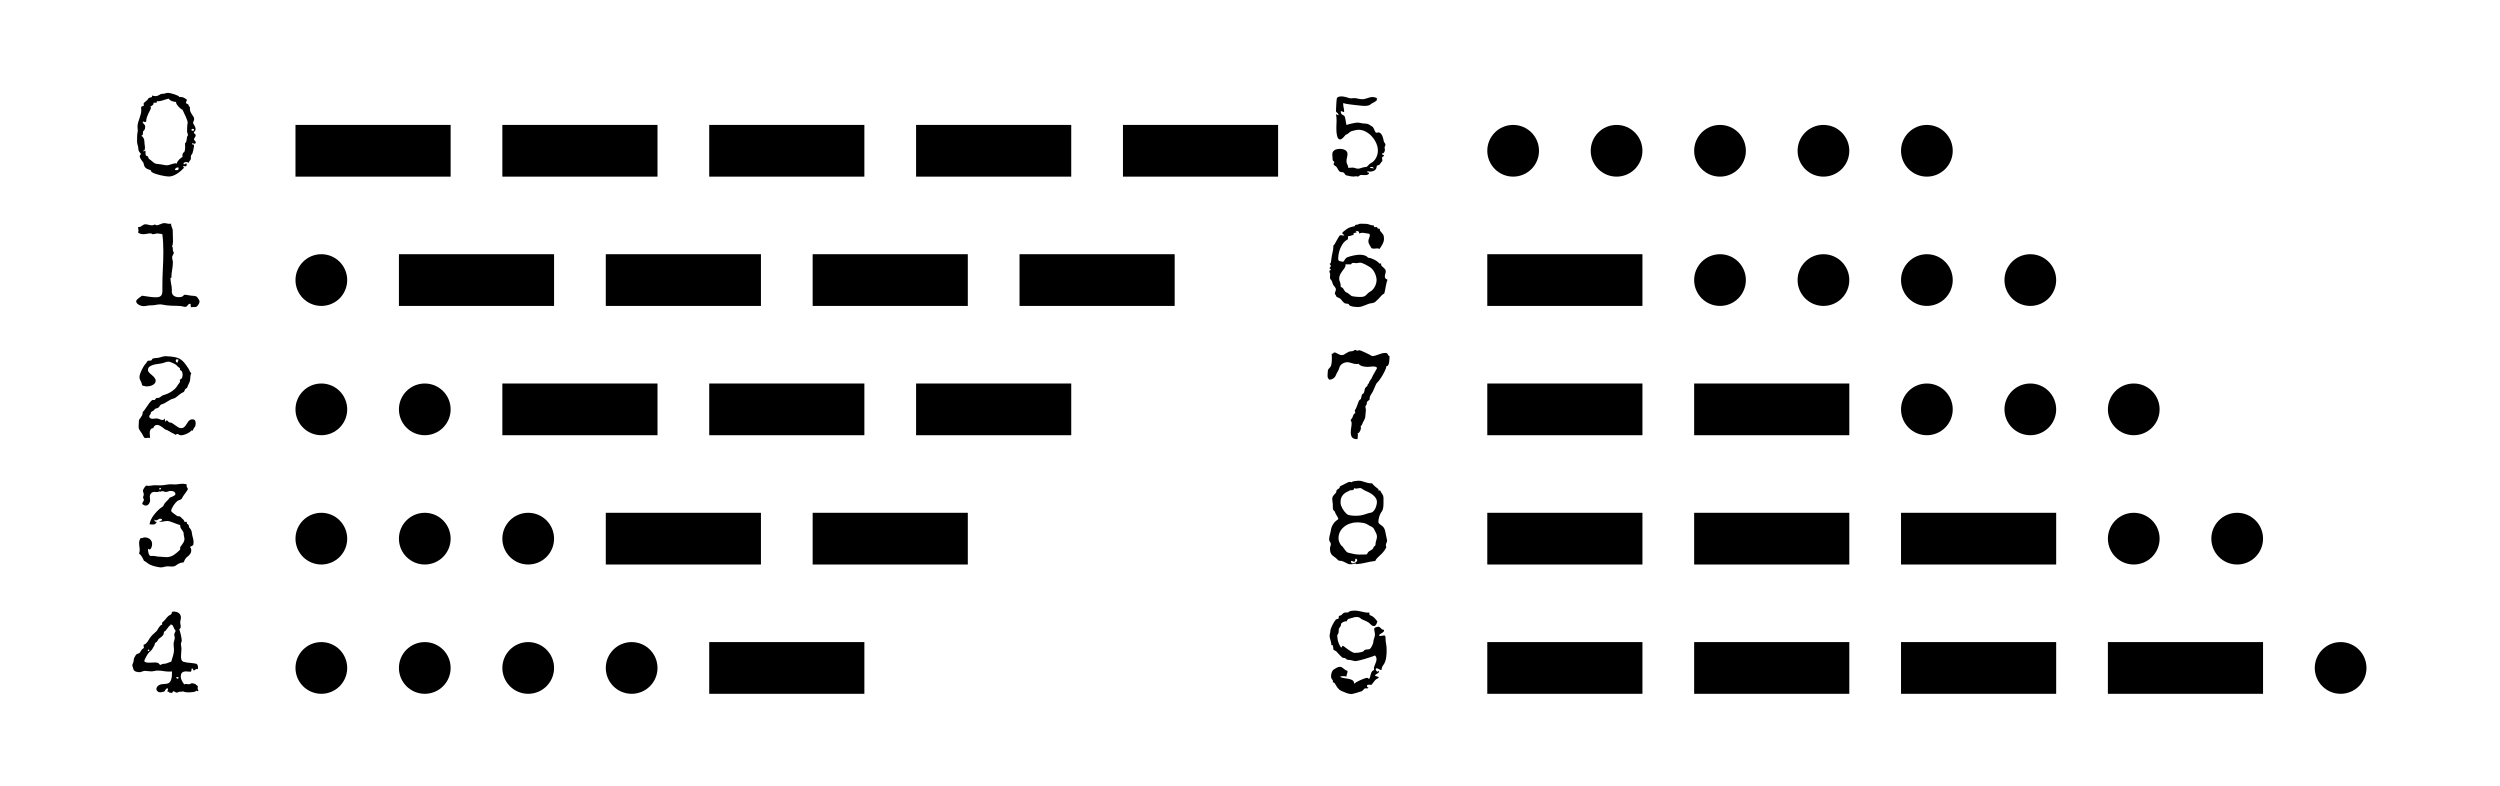 <svg xmlns="http://www.w3.org/2000/svg" height="121.55" width="386.719"><path d="M30.278 22.023q0 .097-.052.158-.044.053-.132.053-.088 0-.167-.035-.08-.044-.176-.044l-.035.053q-.009.026-.009.061 0 .062.044.07.053 0 .105.01.053 0 .097.026.053.026.053.123 0 .096-.027.299-.026.202-.079.421-.044.22-.105.405-.053.184-.114.246-.08.088-.123.167-.044.07-.036.184l.01.229q.008.15-.045.237-.044.08-.105.15-.053.061-.097.123-.044.052-.044.14 0 .044.009.07-.114-.043-.229-.07-.114-.035-.237-.035-.132 0-.237.053-.106.053-.167.176 0 .044.017.088.018.044.07.044.089 0 .159-.07.07-.071.158-.071.062 0 .08.061.017.062.017.106 0 .114-.035.193-.035.08-.167.08-.08 0-.158-.018-.07-.018-.15-.018l-.07.053q.053.15.202.176-.211.237-.492.483-.273.246-.59.448-.316.203-.658.334-.343.123-.668.123-.211 0-.58-.061-.36-.062-.747-.15-.387-.096-.739-.21-.342-.124-.518-.247-.115-.079-.132-.131-.009-.053-.018-.088-.008-.044-.052-.08-.044-.043-.211-.087-.37-.106-.536-.255-.167-.15-.238-.308-.07-.167-.088-.316-.017-.158-.096-.264l-.167-.22q-.088-.114-.167-.237-.08-.123-.132-.246-.053-.132-.053-.272 0-.106.08-.167.087-.07.087-.15 0-.026-.017-.053-.018-.026-.036-.044-.096-.105-.158-.184-.061-.08-.097-.167-.035-.088-.061-.185-.018-.105-.026-.246-.027-.281-.115-.553-.079-.282-.079-.563 0-.22.009-.44t.009-.439q0-.202.044-.395.052-.203.052-.396 0-.14-.026-.272-.017-.132-.017-.273 0-.325.087-.633.097-.316.203-.624.105-.316.193-.632.097-.317.097-.65 0-.089-.01-.177-.008-.088-.008-.184 0-.167.062-.22.07-.053.14-.061.08-.018.14-.036.071-.017.071-.123 0-.061-.017-.114-.01-.061-.01-.123 0-.07.089-.15.096-.087.21-.184.124-.097.238-.193.114-.106.158-.22.044-.105.14-.14.106-.036.203-.053.105-.027.184-.053.08-.035.08-.14 0-.053-.027-.133.132.062.273.088.14.018.29.018.193 0 .316-.053.132-.053.237-.114.106-.07.22-.123.123-.062.299-.062.228 0 .44-.07.21-.08.439-.08.105 0 .387.062.28.062.57.159.3.096.528.21.237.115.255.22.062-.017.114-.017h.106q.15 0 .263.035.123.035.22.088.106.053.202.123.106.07.22.14l.009.053.009.044q0 .114-.062.211-.053.097-.079.202.026.08.097.114l.14.07q.07.036.132.08.062.044.07.14.01.097.036.159.035.052.158.061l-.009.185v.088q0 .307.097.527.105.22.228.396.132.175.229.342.105.159.105.343 0 .176-.088.334-.079.15-.079.29 0 .053.062.15.061.087.132.21.07.124.131.273.062.14.062.308 0 .29-.246.439-.018.053-.018.088 0 .079.044.123t.088.079q.053.035.097.088.044.053.044.158 0 .106-.044.185-.035.079-.088.15l-.088.122q-.035.053-.035.114 0 .08.044.141.044.053.088.114.052.053.096.115.044.061.044.14zm-.255-1.925q0-.096-.079-.131-.079-.036-.15-.036-.175 0-.175.159 0 .079.062.114.07.035.14.035t.132-.035q.07-.035.07-.106zm-.958.809q0-.176-.07-.325-.061-.158-.061-.334 0-.202.017-.396.018-.193.018-.395 0-.132.026-.255.035-.123.035-.246 0-.14-.088-.378-.079-.237-.193-.492-.114-.264-.237-.501-.115-.238-.176-.387-.009-.009-.026-.053-.018-.052-.044-.096-.027-.053-.053-.088-.018-.044-.035-.044-.01.017-.044.017-.027 0-.176-.114-.14-.114-.308-.281-.158-.176-.29-.36-.123-.194-.123-.352 0-.044.01-.062-.124 0-.3-.026-.167-.035-.342-.097-.167-.061-.308-.158-.132-.097-.176-.22-.22.027-.43.097-.203.062-.405.132-.202.061-.413.114-.21.053-.43.053h-.106l-.097-.018q.027.053.027.115 0 .096-.07.123-.071.017-.168.017h-.132q-.052-.009-.096-.009l-.062.01.01.078v.035q0 .106-.062.176-.053.07-.132.123-.08.053-.167.106-.088.044-.15.105.106.018.106.132 0 .15-.114.37-.115.21-.255.491-.132.273-.246.598-.115.316-.115.668-.026.044-.07.08-.044.026-.097.026-.07 0-.14-.036-.07-.044-.15-.044-.079 0-.079.062 0 .097.053.167l.132.15q.079.078.132.166.061.088.061.211 0 .308-.061.43-.053.115-.123.177-.062.052-.115.132-.052.07-.052.29v.105q0 .044.008.088-.114.15-.255.246.132.044.22.15.088.096.14.21.054.106.08.22.026.114.026.185 0 .263.044.527.053.255.053.519 0 .237-.044.325-.035.088-.088.114-.053.026-.097.026-.035-.008-.035.044 0 .062.044.062.07 0 .15-.044l.14-.08q.018.071.018.203v.264q.009.131.035.237.035.097.123.114.132.027.185.088.052.062.079.14.035.08.07.168.035.079.14.14.141.08.264.202.123.115.255.22.132.106.273.194.15.079.325.087.307.027.615.08.317.043.624.114.114.035.264.035.176 0 .343-.044l.342-.105q.176-.062.352-.106.176-.053.351-.053.106 0 .229.027-.009-.018-.009-.062 0-.096.097-.246.105-.158.246-.308.14-.149.29-.254.15-.115.246-.132-.026-.044-.035-.097v-.114q0-.132.044-.29.044-.158.176-.22.061-.026.096-.105.044-.088.062-.203.026-.114.035-.246.009-.14.009-.272 0-.158-.009-.29v-.299q.132-.088.185-.255.052-.176.07-.343.026-.167.035-.298.009-.132.044-.159.105-.079.105-.193zm-1.546 5.001h-.036q-.175 0-.29.114-.114.114-.193.273.026-.088.114-.088 0 .044-.035.07-.035.018-.079.018.105 0 .21.017.106.01.212.01.079 0 .123-.036.044-.044.061-.106.018-.061.018-.131v-.132z" aria-label="0" font-size="18" font-family="'Special Elite',sans-serif" text-anchor="middle"/><path d="M45.708 19.323h24v8h-24zm32 0h24v8h-24zm32 0h24v8h-24zm32 0h24v8h-24zm32 0h24v8h-24z"/><path d="M30.867 46.655q0 .097-.035.185-.035.087-.08.175-.087.167-.166.264-.07.097-.15.14-.079.053-.175.062-.088.018-.211.018h-.299q-.07.026-.132.026-.079 0-.105-.07-.018-.062-.018-.14v-.08q.009-.044.009-.07 0-.07-.026-.123-.018-.053-.097-.053-.132 0-.211.08-.07.07-.14.157-.062.088-.141.159-.08.079-.229.079-.176 0-.351-.053-.167-.053-.343-.07-.36-.027-.72-.036l-.722-.017q-.351-.018-.712-.053-.351-.035-.703-.114-.079-.018-.158-.027-.079-.008-.15-.008-.36 0-.711.079-.343.07-.774.07-.29 0-.58.062-.29.061-.58.061-.14 0-.325-.053-.185-.061-.36-.158-.167-.096-.29-.237-.115-.14-.115-.299 0-.114.106-.237.114-.132.264-.246.149-.123.298-.22.159-.106.246-.167.537.07 1.073.158.536.088 1.08.088.335 0 .528-.08.202-.087.299-.228.105-.149.132-.342.035-.202.035-.431 0-.132-.009-.264v-.28q0-1.372.07-2.726.08-1.362.08-2.733 0-.677-.036-1.345-.026-.668-.123-1.336l-.237-.052q-.105-.027-.255-.027-.044 0-.044.01-.035-.036-.088-.036-.044-.009-.088-.009-.202 0-.386.062-.185.052-.378.052-.053 0-.088-.017l-.062-.044q-.026-.027-.07-.044-.035-.018-.097-.018-.29 0-.58.062-.29.061-.589.061-.21 0-.421-.061-.203-.062-.37-.194.062-.131.062-.316 0-.14-.026-.272-.027-.141-.036-.282.062.027.132.027.132 0 .246-.062.123-.07.238-.15.114-.087.237-.149.123-.07.255-.07.263 0 .518.08.264.078.528.078.15 0 .255-.052.105-.062.184-.062.088 0 .132.053.053.053.15.053.14 0 .28-.053.15-.053.29-.106.141-.061.29-.114.15-.053.308-.053.22 0 .431.053.22.053.43.053.115 0 .22-.027h.01q-.018.044-.018.141 0 .123.035.22.044.096.088.202.052.105.088.255.044.15.044.378 0 .395.017.782.018.378.018.773 0 .203-.035.396-.027.184-.115.36.08.07.097.167.026.088.026.194v.14q0 .097.018.202.026.106.114.176l.009.097q0 .114-.044.202-.035.088-.08.167l-.087.158q-.035.08-.035.176 0 .202.053.413.061.202.061.43 0 .282-.035.563-.035.273-.08.554-.043.272-.078.554-.035.272-.035.553 0 .07-.027.115-.017.044-.061.044-.01 0-.062-.018 0 .228.035.457l.07.457q.045.22.08.448.035.229.035.466v.123l-.009.123q0 .466.308.686.307.22.756.22.298 0 .448-.053.158-.062.228-.132.08-.07.123-.123.044-.062.132-.062.255 0 .519.062.272.053.527.079.132.018.264.018t.255.026q.123.017.228.07.106.053.194.185l.193.29q.114.158.114.325z" aria-label="1" font-size="18" font-family="'Special Elite',sans-serif" text-anchor="middle"/><circle r="4" cy="43.323" cx="49.708"/><path d="M61.708 39.323h24v8h-24zm32 0h24v8h-24zm32 0h24v8h-24zm32 0h24v8h-24z"/><path d="M30.27 65.504q0 .158-.044.342-.036.185-.167.29-.044.044-.088.124l-.07.158q-.027.079-.062.14-.027.062-.053.062-.035 0-.07-.009-.027-.018-.07-.026l-.062.035q-.105.132-.299.264-.193.123-.413.228-.22.097-.448.158-.22.062-.387.062-.132 0-.22-.027-.088-.035-.149-.07l-.097-.079q-.035-.035-.088-.035-.105 0-.21.07-.097.062-.168.062-.043 0-.052-.044-.01-.053-.106-.088-.15-.053-.334-.158-.175-.106-.36-.211-.185-.115-.352-.194-.167-.088-.28-.088-.036 0-.168-.114t-.316-.255q-.185-.14-.405-.255-.22-.114-.439-.114-.246 0-.387.15-.14.149-.21.36h-.08q-.114 0-.202.07-.088.07-.15.176-.052.105-.078.229-.027.114-.027.22 0 .149.018.307.026.15.026.299v.105q0 .053-.009.097-.105-.027-.22-.027-.114 0-.22.018-.105.026-.219.026-.176 0-.255-.105-.079-.106-.132-.246-.07-.176-.184-.343-.114-.167-.237-.334-.115-.167-.203-.334-.079-.167-.079-.343 0-.22.018-.44.017-.219.017-.447 0-.185.088-.317l.202-.272q.115-.14.203-.317.096-.175.096-.448 0-.07.035-.105.036-.044.08-.088.096-.08.228-.281l.308-.449q.167-.246.351-.5.194-.256.396-.44.053-.053.088-.07.035-.018.079-.018t.088.009q.044.009.105.009.088 0 .123-.027.044-.026.062-.061.026-.044.044-.088.017-.044.07-.088.088-.07.237-.062.15.01.273-.044.088-.044.167-.096.079-.062.15-.115.078-.061.157-.105.088-.053.185-.08.325-.087.65-.228.325-.149.616-.342.298-.203.544-.449.247-.254.414-.553.026-.053.079-.123.061-.07.114-.141.061-.08.097-.15.044-.079.044-.131 0-.053-.018-.097-.018-.053-.018-.105 0-.062.044-.088.044-.027.097-.053.088-.035.14-.114.062-.08.089-.167.035-.097.043-.202.018-.106.018-.194 0-.088-.018-.193-.008-.106-.043-.202-.027-.097-.088-.176-.062-.088-.15-.123-.026-.018-.079-.035-.044-.018-.044-.062 0-.035.018-.061.017-.035.017-.07 0-.062-.07-.124-.062-.07-.158-.132-.088-.07-.176-.131-.088-.07-.123-.141-.044-.07-.211-.167-.167-.105-.37-.193-.192-.097-.377-.159-.185-.07-.264-.07-.307 0-.589.114-.28.106-.58.167-.21.044-.562.088-.352.035-.686.132-.325.097-.571.281-.237.185-.237.51 0 .15.088.281.087.123.22.255.131.123.29.246.158.123.29.264.131.14.22.299.087.15.087.334 0 .228-.15.395-.14.159-.351.264-.202.106-.44.158-.228.044-.412.044-.22 0-.405-.061-.123-.035-.193-.044-.062-.018-.106-.035-.035-.027-.052-.08-.018-.061-.044-.193-.027-.15-.088-.264-.062-.123-.123-.237-.053-.123-.097-.246-.044-.132-.044-.299 0-.202.097-.5.105-.3.255-.607.15-.308.316-.571.176-.273.325-.414.062-.061.097-.131.035-.08.07-.141.044-.07.106-.114.061-.044.184-.044h.159q.123 0 .202-.035.079-.036.123-.159.026-.079.123-.123.096-.044.21-.061.115-.018.23-.027.122-.008.193-.008.175-.01.334-.053.167-.044.334-.097.167-.052.325-.088.167-.044.343-.044l.14.01q.738.034 1.23.122.493.088.862.3.37.21.677.588.307.378.694.984.088.15.15.334.07.176.228.29-.105.22-.132.457l-.035.466q-.009.158-.044.281-.026.115-.07.22-.044.106-.106.211-.052.106-.114.246-.044.097-.062.167-.017.062-.043.123-.018.062-.062.114-.044.044-.15.097-.105.062-.149.14-.044.08-.07.168-.026.079-.07.158-.036.07-.141.105-.211.088-.404.229-.185.14-.37.29-.175.15-.36.281-.184.132-.404.185-.246.061-.466.184-.22.123-.43.255-.212.132-.431.255-.211.123-.457.185-.097.026-.159.079-.061.044-.105.114-.044.062-.088.132t-.105.132q-.097.096-.185.123-.079.026-.167.044-.088.017-.184.07-.088.044-.194.193-.053.08-.14.123-.088.044-.167.088-.08.044-.141.106-.053.053-.053.158 0 .08-.044.14-.035.053-.079.115-.044.053-.088.114-.035.053-.035.123 0 .044.018.106.017.061.07.132.061.061.158.105t.255.044q.158 0 .316-.026.159-.027.317-.027.132 0 .246.044.123.035.237.08l.229.087q.114.035.228.035.22 0 .29-.237.035.018.053.097.018.079.026.167l.036.158q.017.07.044.07.061-.035.087-.114.027-.088.115-.088.052 0 .096.053.053.053.106.114.061.062.132.114.079.053.184.053.176 0 .378.14.211.132.43.3.22.158.44.298.229.132.44.132.228 0 .378-.097.158-.105.28-.254.124-.15.22-.326.106-.184.22-.334.115-.149.264-.246.15-.105.36-.105.334 0 .431.176.106.167.106.457zm-2.69-9.906h-.378q.035 0 .035.044t-.026.08q-.018-.018-.018-.045v-.008q.01 0 .01-.01v-.06l-.01.122q-.017.132.044.247.062.114.211.131.027-.105.08-.202.06-.096.06-.21z" aria-label="2" font-size="18" font-family="'Special Elite',sans-serif" text-anchor="middle"/><circle r="4" cy="63.323" cx="49.708"/><circle r="4" cy="63.323" cx="65.708"/><path d="M77.708 59.323h24v8h-24zm32 0h24v8h-24zm32 0h24v8h-24z"/><path d="M29.936 83.772q0 .29-.018.413-.018.115-.08.167-.052.053-.157.097-.106.035-.282.167.185.237.185.527 0 .308-.185.563-.175.246-.421.422-.229.158-.352.395-.114.229-.229.475-.351.009-.641.14-.281.132-.554.334-.14.097-.281.132-.14.035-.299.035-.158 0-.325-.017-.158-.018-.317-.018-.28 0-.562.08-.273.087-.554.087-.14 0-.36-.044-.22-.035-.448-.096-.229-.053-.449-.123-.21-.07-.342-.132-.273-.123-.51-.317-.229-.193-.492-.316-.123-.325-.308-.615-.176-.3-.448-.51.061-.132.079-.264.026-.14.026-.29 0-.255-.052-.51-.044-.263-.044-.518 0-.44.237-.8l.079.009q.15 0 .281-.053.14-.061.29-.061.22 0 .422.07.211.07.36.202.159.123.247.316.096.185.096.422 0 .08-.017.229-.018.14-.07.281-.045.14-.124.246-.079.097-.193.097-.07 0-.132-.035-.061-.044-.105-.097 0 .106.017.299.018.193.062.387.053.184.14.325.088.14.229.132l.22-.01h.061q.273 0 .554.062.29.062.598.062.246 0 .483.035t.483.035q.326 0 .607-.088.281-.088.527-.237.246-.158.466-.352.228-.193.448-.404.097-.097.097-.184 0-.044-.009-.088t-.009-.088q0-.114.106-.246.105-.132.228-.3.123-.166.229-.368.105-.202.105-.457 0-.202-.061-.396-.053-.202-.053-.422 0-.175-.088-.316-.079-.14-.184-.273-.097-.14-.185-.28-.08-.141-.08-.308v-.07q0-.036.018-.08-.21-.053-.492-.158-.272-.105-.553-.211-.273-.105-.519-.185-.246-.087-.378-.087-.334 0-.66.07-.324.07-.658.07 0-.035.061-.061.07-.035.158-.07.088-.045.159-.089.07-.043.07-.105 0-.07-.123-.123-.114-.053-.167-.053-.097 0-.176.044-.079.035-.158.088-.08.053-.167.097-.08.035-.167.035-.07 0-.132-.035-.061-.044-.105-.106v.088q0 .15.088.22.087.07.237.07h.053q-.106.167-.229.29-.123.115-.334.115-.15 0-.29-.01-.132-.017-.281-.017.035-.325.202-.685.176-.37.422-.704.255-.342.536-.632.29-.3.545-.493.097-.079.167-.114.07-.044.123-.088.061-.044.114-.105.053-.07.106-.194.079-.175.193-.307.123-.14.246-.264.132-.132.255-.263.132-.132.228-.29.115-.053.238-.088.123-.044.237-.097.123-.053.22-.123.105-.07.176-.194-.01-.316-.238-.421-.228-.106-.5-.106-.203 0-.387.08-.176.078-.378.078-.141 0-.264-.061-.123-.062-.264-.062-.088 0-.15.044-.052.035-.13.035-.071 0-.124-.017-.053-.027-.123-.027l-.053.044q-.009.044-.07.053-.062.009-.15.009-.123 0-.254-.009-.132-.017-.176-.017-.308 0-.51.22-.193.21-.193.51 0 .148.017.29.027.14.027.29 0 .122-.053.272-.044.14-.132.263-.079.115-.202.194-.114.079-.255.079-.158 0-.308-.07-.14-.08-.263-.168v-.044q0-.087.035-.158.044-.079.088-.15.053-.078.088-.149.044-.079.044-.167 0-.096-.07-.167-.062-.07-.062-.167 0-.123.053-.237.052-.114.052-.237 0-.167-.061-.317-.062-.149-.062-.307 0-.053.062-.176.061-.123.15-.255.087-.132.175-.228.088-.097.14-.097.088 0 .168.026.079.018.167.018.237 0 .474-.044.246-.053.501-.053.202 0 .404.009.211.009.414.009.439 0 .852-.08.422-.087.853-.087.14 0 .272.017.14.01.281.01.317 0 .633-.053.317-.053.633-.053.158 0 .308.026.158.027.298.106v.008q-.035.08-.035.194 0 .079.027.14.035.062.07.115.035.052.061.105.036.053.036.114 0 .07-.123.255-.115.176-.273.396-.158.21-.308.422-.14.21-.193.334-.044.105-.132.167-.079.061-.184.105-.097.035-.202.07-.106.036-.194.097-.123.088-.29.281-.167.194-.316.422-.15.22-.255.448-.106.22-.106.37 0 .087.097.193.097.097.229.193.131.097.263.185t.202.15q.088.087.176.105.097.017.185.026.096.009.184.035.088.027.167.123.07.088.159.167.096.07.175.15.088.079.141.176.061.087.061.22h.378v.254q.229.15.282.255.052.097.052.185v.061q0 .08.044.123.194.194.273.37.088.175.114.36.035.175.053.369.026.193.105.43.053.159.08.317.035.158.035.316zm-5.037-8.182q0-.053-.044-.088-.035-.044-.087-.044-.088 0-.115.105-.017.097-.017.158l.017-.035q.01.01.01.027 0 .008-.018.008.07 0 .158-.017.096-.027.096-.114z" aria-label="3" font-size="18" font-family="'Special Elite',sans-serif" text-anchor="middle"/><circle r="4" cy="83.323" cx="49.708"/><circle r="4" cy="83.323" cx="65.708"/><circle r="4" cy="83.323" cx="81.708"/><path d="M93.708 79.323h24v8h-24zm32 0h24v8h-24z"/><path d="M30.639 106.927q-.07-.009-.132-.044-.062-.043-.132-.043-.044 0-.07.026-.018.026-.035.061-.036.053-.211.088-.167.036-.378.053-.202.018-.396.026h-.264q-.184 0-.369-.035-.184-.035-.351-.123-.114.07-.29.07h-.097q-.044-.008-.088-.008-.15 0-.255.07-.096.07-.202.07-.079 0-.15-.026-.07-.035-.131-.07-.062-.044-.123-.08-.053-.035-.106-.035-.052 0-.096.035-.035.036-.07.088l-.053.106q-.018.052-.036.088-.035-.07-.114-.08-.079-.017-.167-.017-.079-.01-.15-.026-.06-.027-.07-.124h-.07q-.026 0-.079-.009-.053-.017-.053-.061 0-.097.044-.167.053-.08.053-.167 0-.044-.018-.097l-.087-.009q-.115 0-.185.062-.062.061-.114.15-.053.078-.106.166-.044.088-.132.132-.149 0-.29.053-.14.044-.29.044-.096 0-.202-.036-.096-.044-.184-.105-.088-.07-.141-.158-.053-.097-.053-.202 0-.132.053-.255.062-.123.15-.211.193-.194.43-.246.237-.062.484-.07.246-.018.474-.045.237-.035.413-.184.185-.158.29-.483.114-.326.114-.94v-.3q-.184.027-.386.027-.466 0-.923-.08-.448-.079-.923-.079-.246 0-.483.062-.238.061-.484.061t-.492-.035q-.237-.044-.483-.044-.123 0-.238.036-.114.026-.22.07-.105.035-.193.07-.088.027-.15.027-.13 0-.298-.018-.158-.018-.308-.07-.14-.053-.254-.15-.106-.096-.141-.263-.035-.15-.097-.308-.061-.158-.061-.316 0-.036.035-.106.035-.079.07-.184.044-.106.08-.229.034-.132.034-.264 0-.088.036-.202.044-.123.105-.237.062-.123.132-.229.07-.105.132-.167.053-.052.114-.079.062-.026.132-.044.07-.026.132-.044.07-.026.123-.079.07-.061.114-.14.053-.088.097-.167.052-.088.105-.167.053-.08.132-.132.053-.044.132-.088.088-.053.088-.132 0-.07-.027-.14-.026-.07-.026-.141v-.07q0-.036.009-.08.193-.052.325-.158.132-.105.228-.237.106-.132.185-.281.088-.159.193-.308.194-.299.44-.545.255-.246.518-.474.159-.132.247-.3.096-.166.193-.324.097-.159.22-.29.123-.141.334-.211-.036-.088-.036-.15 0-.132.088-.22t.185-.167q.167-.14.255-.263l.184-.238q.097-.123.22-.237.123-.114.352-.228.158-.08.184-.167.027-.088.035-.159.018-.079.07-.123.053-.052.256-.052.21 0 .404.061.202.053.351.167.15.106.238.281.096.167.096.396 0 .202-.052.404-.053.194-.053.396 0 .15.035.299.044.149.044.298 0 .282-.228.449.043.052.105.298.07.238.132.519.061.281.105.545.044.255.044.334 0 .158-.07.308-.062.14-.062.29 0 .167.044.325t.044.325q0 .29-.035.58-.035.281-.035.571v.273q.009.14.044.272.044.132.123.238.08.096.228.14.238.07.519.114.29.036.563.062.28.026.527.061.246.027.395.08.062.026.106.096.044.062.07.15.027.088.035.184.01.088.01.15v.052l-.01.176q-.07-.018-.123-.018-.105 0-.184.036-.07.035-.132.088-.062.043-.106.087-.044.036-.087.036-.053-.097-.115-.185-.052-.097-.123-.176-.096.053-.114.15l-.018.176q0 .087-.035.149-.026.061-.14.061-.167 0-.326-.017-.158-.027-.316-.027-.413 0-.624.185-.202.185-.202.606 0 .238.079.449.088.21.184.378.097.158.176.263.08.106.08.132.114-.07.28-.07.124 0 .23.026.113.018.228.018.15 0 .263-.08.115-.078.185-.078.15 0 .29.052.14.044.281.08 0 .052.053.087l.114.08q.07.035.123.087.062.044.062.132 0 .07-.01.132-.008.062-.008.132 0 .114.044.21.053.097.062.212zm-3.48-9.325q0-.052-.08-.15l-.105-.157q-.07-.115-.115-.238-.035-.123-.088-.22-.052-.105-.149-.166-.088-.07-.264-.07l.018.096q-.176.105-.299.264-.123.15-.228.299-.106.149-.22.28-.114.133-.273.185v.08q0 .166-.061.298-.053.132-.15.246-.096.106-.22.203-.122.087-.245.167-.106.07-.167.158l-.106.175q-.044.088-.096.167-.053.08-.159.132-.114.062-.15.106-.034.035-.043.079-.009.044-.018.105 0 .053-.035.141-.061.123-.14.246-.08.114-.132.237-.07.15-.158.255-.08.106-.185.194-.097.088-.202.175-.097.088-.185.211-.044.062-.14.22-.097.158-.194.343-.096.184-.175.343-.07.158-.07.22 0 .087.06.14.071.053.177.088.114.026.246.044.14.009.29.009.351 0 .58-.018.228-.017.272-.017.176 0 .352.035.184.026.299.167.044.052.087.114.053.062.132.062.053 0 .088-.027.035-.035.097-.061.07-.036.184-.062.123-.035.343-.035.062 0 .185-.035.132-.044.263-.097.141-.053.273-.105.14-.053.228-.07l.282-.915q.15-.466.15-.958 0-.22-.036-.43-.026-.22-.026-.449 0-.123.026-.237.035-.123.061-.237.036-.123.062-.238.035-.123.035-.246t-.044-.237-.044-.237q0-.08.027-.159.035-.087.07-.158l.079-.14q.035-.062.035-.115zm.483 7.234q-.044-.07-.123-.097-.08-.026-.159-.026l-.096.052q.008.062.052.115.044.052.044.114.07 0 .176-.035.106-.036.106-.123zm-4.536-4.237q0-.052-.044-.088-.035-.043-.079-.043-.096 0-.114.096-.017.097-.017.167.061 0 .158-.017.096-.018.096-.115z" aria-label="4" font-size="18" font-family="'Special Elite',sans-serif" text-anchor="middle"/><circle r="4" cy="103.323" cx="49.708"/><circle r="4" cy="103.323" cx="65.708"/><circle r="4" cy="103.323" cx="81.708"/><circle r="4" cy="103.323" cx="97.708"/><path d="M109.708 99.323h24v8h-24z"/><path d="M214.31 22.384q0 .123-.07.237-.062.105-.062.228 0 .08.027.15.026.061.026.15 0 .078-.026.184-.018.096-.062.184t-.114.15q-.062.061-.158.061-.044 0-.07-.009l-.01.062q0 .088.044.123.044.026.097.044.053.009.097.035.044.018.044.08 0 .07-.044.105-.044.026-.097.052-.053.027-.097.07-.044.036-.044.124 0 .105.018.202.026.097.026.193 0 .062-.017.123-.018.053-.088.07l-.272.387q-.07.106-.159.141-.088.026-.167.044-.07.018-.123.053-.052.026-.052.123-.018.22-.106.369-.088.15-.228.246-.141.088-.326.132-.175.044-.378.044-.184 0-.369-.07-.044.043-.044.105 0 .079.115.114.114.027.175.035-.009.115-.079.185-.061.07-.158.114-.097.035-.22.053-.123.009-.246.009-.158 0-.299-.01-.131-.017-.228-.017t-.167.044q-.07.035-.14.088l-.124.088q-.061.044-.132.044l-.07-.035q-.026-.018-.061-.018-.027-.009-.053-.009-.123 0-.246.027-.123.017-.246.017-.229 0-.51-.061-.281-.062-.5-.106-.124-.026-.186-.087-.061-.07-.114-.15-.044-.079-.105-.15-.062-.07-.176-.096-.088-.026-.167-.026l-.14-.018q-.062-.009-.132-.035-.062-.026-.132-.097-.097-.096-.159-.21l-.123-.23q-.061-.113-.14-.21-.08-.106-.211-.167-.088-.044-.167-.132-.07-.088-.08-.185.089-.131.124-.246-.027-.105-.07-.131-.044-.036-.088-.062-.044-.035-.08-.097-.035-.07-.035-.246t-.026-.343q-.018-.167-.018-.342 0-.246.097-.405.105-.167.272-.263.167-.097.37-.14.21-.045.421-.045.176 0 .378.035.211.035.387.123.185.088.299.238.123.149.123.369 0 .307-.08.597-.078.29-.078.598 0 .123.044.237.044.106.088.22.052.106.096.22.044.105.044.22 0 .017-.009.044v.043q.176-.008.343-.026.167-.017.343-.017.228 0 .43.087.203.08.405.08.14 0 .272-.036.14-.044.273-.088.131-.043.263-.079.141-.044.29-.044.159 0 .264-.061.106-.07.185-.158l.175-.194q.088-.105.22-.167.281-.131.492-.351.211-.22.352-.484.15-.272.22-.57.07-.3.07-.607 0-.36-.114-.73-.115-.378-.317-.73-.202-.36-.483-.667-.273-.317-.607-.545-.325-.238-.694-.37-.36-.14-.73-.14-.263 0-.562.07-.29.07-.545.14-.132.036-.246.124-.105.08-.21.167-.106.088-.22.167-.106.07-.247.097-.088.088-.184.22-.097.122-.211.237-.106.114-.229.193-.123.08-.263.08-.176 0-.29-.16-.106-.157-.167-.412-.062-.255-.088-.571-.018-.317-.018-.624 0-.378.018-.686.017-.316.017-.448 0-.246-.017-.484-.018-.246-.07-.474l.052-.01q.097 0 .158.062.07.062.167.07v-.052q0-.132-.061-.202-.053-.08-.132-.132-.07-.053-.132-.105-.053-.062-.053-.167 0-.159.01-.387.008-.229.026-.475.017-.255.026-.492.018-.237.035-.404.018-.308.22-.405.211-.096.484-.096.28 0 .5.053.22.043.387.096.176.053.317.106.149.044.29.044.123 0 .246-.018.132-.018.255-.018.316 0 .632.088.326.08.66.08.202 0 .386-.053.194-.053.387-.115.193-.061.387-.114.193-.053.404-.053.202 0 .36.062.185.018.247.08.07.052.079.122.009.062-.018.123-.018.062-.018.088 0 .053-.114.14-.114.08-.264.168l-.28.158-.185.097q-.185.202-.457.272-.264.062-.528.062-.132 0-.404-.018-.272-.026-.615-.062-.334-.035-.703-.079-.37-.044-.703-.088-.326-.052-.58-.096-.247-.053-.343-.088-.018.017-.018.035v.035q0 .308.07.624.08.308.08.615l-.01.07q-.123 0-.228-.06-.097-.071-.22-.071l-.052.009-.01.096q0 .123.036.211.044.088.105.15.07.061.158.114.088.044.185.097.097.052.158.246.062.193.097.43.044.229.07.449.035.22.08.334.114-.053.342-.115.229-.061.475-.114.255-.061.483-.096.229-.044.352-.044.316 0 .615.079.307.07.624.07.351 0 .633.176.281.176.553.36.053.044.115.185.07.14.132.299.07.158.14.28.08.124.158.124.07 0 .141-.027.08-.035.158-.035.22 0 .36.158.15.15.247.37.096.21.149.448.053.228.088.387.018.079.053.14.044.062.088.132.043.062.079.132.035.061.035.14zm-1.854 3.603q0-.097-.097-.132t-.176-.035q-.07 0-.167.026-.097.027-.097.106v.017h.088q.106 0 .22.027.114.026.193.105.036-.044.036-.114z" aria-label="5" font-size="18" font-family="'Special Elite',sans-serif" text-anchor="middle"/><circle r="4" cy="23.323" cx="234.065"/><circle r="4" cy="23.323" cx="250.065"/><circle r="4" cy="23.323" cx="266.065"/><circle r="4" cy="23.323" cx="282.065"/><circle r="4" cy="23.323" cx="298.065"/><path d="M214.635 43.262q-.105.255-.167.528-.061.263-.114.536-.044.272-.097.545-.044.264-.123.527-.263.123-.483.37-.22.237-.44.483-.22.237-.457.43-.228.194-.518.211-.299.027-.563.123-.255.097-.51.203-.254.105-.518.184-.255.088-.545.088-.105 0-.325-.009-.22-.009-.448-.044-.22-.035-.413-.105-.185-.07-.229-.185-.044-.105-.132-.132-.079-.035-.176-.044-.096-.008-.202-.008-.096-.01-.175-.062-.115-.07-.211-.167l-.176-.21q-.088-.106-.176-.203-.088-.105-.193-.176-.115-.07-.255-.114-.14-.053-.246-.132-.044-.035-.062-.088-.009-.061-.035-.114-.017-.062-.053-.105-.026-.053-.096-.07l-.01-.08q0-.184.08-.351.079-.167.079-.352 0-.097-.062-.193-.052-.097-.131-.194l-.159-.193q-.079-.097-.114-.202-.07-.167-.123-.37-.053-.202-.193-.325-.14-.131-.14-.342 0-.123.017-.238.017-.114.017-.237 0-.14-.061-.246-.053-.114-.053-.237 0-.088.07-.132.08-.053.15-.07 0-.08-.035-.124-.036-.043-.08-.07-.035-.026-.07-.044-.026-.017-.026-.044.044-.088.123-.167.088-.088.088-.176 0-.096-.088-.175-.08-.08-.08-.176 0-.026.018-.026.027-.01.053-.01.035-.008.062-.026.026-.026.035-.088.061-.51.14-.993.088-.483.203-.984.017-.106.026-.211.018-.114.018-.229v-.105q0-.053-.01-.105.15-.123.3-.396.158-.272.298-.545.15-.281.281-.483.132-.211.238-.211.096 0 .184.026.097.027.194.027h.114q.088-.01.097-.053-.027-.044-.08-.07-.052-.036-.105-.07-.053-.036-.097-.071-.035-.035-.035-.088 0-.044.035-.097.044-.052.097-.105l.114-.097q.062-.044.088-.07.22-.185.387-.29.167-.114.325-.185.167-.079.36-.123.194-.053.466-.105.08-.018.088-.053l.018-.08q.017-.043.061-.07.044-.035.194-.035.15 0 .272-.07.123-.079.273-.079h.395q.176 0 .334.009.167 0 .273.009.131.017.246.052.123.035.237.08l.228.07q.123.026.264.026.106 0 .123.044.018.044.027.097.009.052.035.096.026.044.15.044.052 0 .096-.008.053-.018.114-.018.062 0 .088.044.035.044.053.097.026.044.044.088.017.043.044.043.026 0 .061-.008.035-.018.088-.018.07 0 .097.044.026.044.035.105.017.062.026.132.01.062.044.106.14.167.246.281.106.106.176.229.079.114.114.272.035.15.035.404 0 .229-.061.44-.062.202-.167.395-.097.194-.22.378-.123.185-.246.36-.167-.087-.36-.087-.14 0-.273.026-.132.018-.263.018-.194 0-.36-.088-.062-.132-.141-.255l-.159-.264q-.07-.132-.123-.272-.044-.14-.044-.29 0-.123.036-.238.035-.114.079-.22.044-.114.079-.228t.035-.237q0-.22-.228-.237-.238-.018-.475-.07-.237-.054-.466-.054-.255 0-.475.115-.009-.22-.079-.29-.07-.08-.167-.088-.096-.018-.202-.009-.096.009-.176-.044.018.018.053.044t.07.062q.044.026.07.061.036.026.036.053 0 .044-.08.053-.078.008-.175.035-.088.017-.167.07-.079.044-.079.158v.08q.009.026.018.06-.027-.008-.097-.008-.08 0-.15.026-.061.018-.131.053-.062.026-.132.053-.062.017-.15.017-.061 0-.088-.008-.079.044-.105.079-.018.035-.018.079t.01.097q.008.043.008.096 0 .088-.044.15-.035.052-.096.096-.062.035-.132.07-.07.036-.123.08-.281.228-.492.562-.202.325-.352.703-.14.378-.21.774-.071.386-.071.738 0 .185.07.264.07.07.176.105.114.027.246.044.132.009.255.07.132-.114.193-.22l.132-.201q.062-.106.158-.185.097-.088.29-.15.44-.149.914-.246.484-.105.95-.105.342 0 .676.097.343.096.572.378h.079q.158 0 .387.079.237.079.474.202.237.114.44.264.202.14.29.272.044.07.114.07.044 0 .079-.008.035-.01.08-.01.07 0 .07.071 0 .026-.01.053v.044q0 .14.115.246.114.105.246.22.132.114.246.246.114.131.114.316 0 .22-.07.422-.07.202-.07.413 0 .202.123.316.123.115.298.167zm-1.696.044q0-.228-.07-.5-.062-.273-.185-.528-.114-.264-.281-.483-.158-.229-.343-.37-.132-.096-.351-.228-.22-.14-.466-.264-.246-.131-.484-.22-.228-.087-.395-.087-.123 0-.255.044-.123.035-.255.035-.123 0-.255-.018-.123-.026-.246-.026t-.22.053q-.096.044-.131.175h-.88q.018.088.018.159 0 .202-.158.413-.15.202-.334.457-.185.246-.343.545-.15.298-.15.668 0 .123.036.237.035.105.07.22.044.114.08.237.035.114.035.246 0 .193.009.255.017.061.052.079.036.018.097.035.07.018.176.123.088.088.15.202.06.106.122.211.07.106.159.185.087.079.228.105.026.01.105.07.088.053.185.133.097.07.185.14l.123.097q.035.07.228.114.202.044.44.07.246.027.474.036.229.008.317.008.36 0 .545-.07.193-.08.325-.193.132-.123.263-.264.132-.15.378-.29.229-.123.413-.325.185-.202.317-.448.132-.247.202-.51.07-.273.07-.528z" aria-label="6" font-size="18" font-family="'Special Elite',sans-serif" text-anchor="middle"/><path d="M230.065 39.323h24v8h-24z"/><circle r="4" cy="43.323" cx="266.065"/><circle r="4" cy="43.323" cx="282.065"/><circle r="4" cy="43.323" cx="298.065"/><circle r="4" cy="43.323" cx="314.065"/><path d="M214.943 55.08q-.01.07-.01.22 0 .14-.008.316-.01.167-.035.352-.027.175-.07.325-.044.15-.124.246-.07.088-.175.088h-.027q-.009-.01-.017-.01-.018.15-.097.37-.08.22-.202.475-.123.255-.273.518-.15.255-.307.492-.15.238-.3.422-.149.185-.254.282-.105.096-.211.307-.097.211-.202.466-.106.246-.22.5-.105.247-.228.405-.106.132-.211.352-.097.21-.115.387l.027.087q-.018.132-.088.194-.07.052-.158.114-.088.062-.158.158-.062.097-.062.308 0 .079-.035.14-.035.062-.08.115-.034.044-.07.096-.026.044-.026.106 0 .123.035.237.044.114.044.237 0 .255-.044.493-.044.237-.044.483 0 .176-.052.325-.053.15-.123.29-.07.14-.159.282-.079.14-.131.298-.044.123-.097.211-.053.088-.167.159l.035.123q.018.052.018.123 0 .079-.035.22-.036.14-.097.272-.062.132-.15.237-.087.097-.193.097-.035 0-.053-.009.036.062.044.132.01.061.01.132 0 .15-.027.298-.027.15-.027.3v.078h-.079q-.518 0-.747-.254-.22-.255-.22-.765 0-.378.062-.738.07-.37.07-.747 0-.124-.07-.229-.061-.105-.061-.228 0-.044.017-.07l.062-.062q.123-.106.175-.246.053-.141.097-.282.053-.14.123-.246.07-.105.22-.14v-.062q0-.088-.035-.158-.035-.08-.035-.167 0-.088.052-.158.053-.07.097-.14.053-.08.132-.291l.158-.44.158-.413q.08-.184.132-.21.167-.088.22-.22.052-.14.07-.281.026-.141.062-.264.035-.132.167-.202.105-.053.149-.158.053-.115.079-.238.026-.132.044-.255.026-.131.079-.228.044-.08.106-.132l.131-.114q.062-.053.106-.115.044-.061.044-.158v-.052q.07-.053.123-.115.052-.061.079-.14.035-.132.097-.238.07-.105.14-.202.08-.096.14-.202.071-.105.115-.228.035-.106.15-.326.123-.22.254-.44l.238-.412q.105-.185.105-.22 0-.088-.079-.14-.07-.053-.167-.08-.097-.026-.202-.026-.106-.009-.167-.009-.22 0-.43.035-.212.027-.431.027-.36 0-.756-.097-.396-.105-.65-.395-.08.035-.159.044-.079.008-.158.008-.185 0-.36-.044-.167-.044-.343-.096-.176-.053-.352-.097-.167-.044-.351-.044-.176 0-.378.062-.194.061-.37.175-.166.115-.298.264-.123.15-.167.334-.044.176-.114.334-.07.15-.159.299-.079.15-.167.299-.079.15-.131.307-.053.132-.159.255-.105.114-.246.202-.132.08-.281.132-.15.044-.29.044-.281-.237-.281-.571 0-.202.017-.387.027-.193.027-.395 0-.115.052-.211.062-.097.141-.185l.158-.176q.08-.088.123-.193.053-.123.08-.281.026-.159.043-.326.018-.175.018-.334.009-.167.009-.298 0-.167-.01-.326 0-.167-.026-.325.132 0 .185-.026.062-.035.088-.07.035-.044.053-.08.026-.035.088-.035.131 0 .263.07.14.062.281.141.141.07.29.14.15.062.308.062.211 0 .37-.087.166-.097.333-.211.167-.115.36-.203.203-.096.493-.096.096 0 .167-.027.079-.035.14-.07.062-.044.123-.079.062-.035.141-.035.088 0 .132.07.053.062.14.062.08 0 .15-.036.079-.043.158-.043.106 0 .387.114.29.114.606.272.325.15.607.3.281.148.386.219.255 0 .501-.07.247-.08.493-.168.246-.096.5-.166.255-.08.52-.08.219 0 .298.062.088.061.123.14.044.08.08.168.043.079.192.114z" aria-label="7" font-size="18" font-family="'Special Elite',sans-serif" text-anchor="middle"/><path d="M230.065 59.323h24v8h-24zm32 0h24v8h-24z"/><circle r="4" cy="63.323" cx="298.065"/><circle r="4" cy="63.323" cx="314.065"/><circle r="4" cy="63.323" cx="330.065"/><path d="M214.574 83.588q0 .096-.035.193-.027.097-.07.193-.036.088-.071.185-.026.088-.026.185 0 .105.035.175.035.062.035.097 0 .07-.08.21-.078.142-.192.3-.106.158-.238.307-.123.15-.21.238-.106.105-.256.237-.149.132-.298.281-.141.14-.264.29-.114.15-.158.29-.378.035-.756.115l-.747.158q-.37.079-.747.15-.378.06-.756.078v-.114q-.01.009-.035.018-.027.008-.036.008l-.193.036-.29.052q-.15.018-.299.018-.21 0-.395-.08-.185-.087-.378-.193-.185-.105-.396-.184-.21-.088-.466-.088-.131 0-.22-.062-.087-.07-.175-.158-.211-.22-.413-.351-.202-.132-.36-.282-.159-.149-.255-.378-.097-.228-.097-.65 0-.193.061-.351.07-.167.07-.352 0-.106-.043-.185-.035-.079-.088-.158-.053-.079-.097-.167-.035-.096-.035-.237 0-.176.035-.343.035-.176.08-.343.043-.175.087-.342.044-.176.07-.352.062-.501.352-.95.29-.447.738-.729.053-.035.053-.105 0-.088-.07-.202-.062-.123-.15-.264-.088-.14-.184-.308-.088-.167-.132-.342l-.246-.255q-.044-.132-.053-.264-.009-.14-.009-.281v-.246q0-.22-.044-.422-.044-.211-.044-.43 0-.3.097-.458.106-.167.22-.281.123-.114.22-.229.105-.114.105-.307 0-.114.08-.185.078-.07.175-.123.097-.061.176-.123.079-.061.079-.167 0-.079.026-.105.035-.036.106-.07.096-.036.298-.141.203-.115.422-.22.22-.114.405-.202.184-.088.246-.088.088 0 .167.026.079.027.175.035l.07-.035q.027-.061.168-.096.14-.036.307-.053.176-.026.334-.035.167-.01.238-.01.237 0 .465.062.229.062.458.141.228.07.457.132.237.061.474.061h.088l.106-.017q.035.097.193.255t.334.307q.184.141.325.255l.15.106q0 .035-.018.061-.018.027-.018.062l.035.079h.255q.044.061.062.132.017.061.061.123.167.237.246.386.088.15.115.317.035.167.026.404v.65q0 .37-.061.721-.053.352-.308.668-.08.106-.158.29-.08.176-.14.387-.054.202-.089.395-.035.194-.035.326 0 .167.062.263.07.097.175.176.106.08.229.158.132.08.255.211.123.132.22.343.096.202.149.527.009.08.053.282l.088.413.079.378.044.167zm-1.582-5.924q0-.36-.194-.633-.184-.281-.465-.501-.282-.22-.607-.378t-.606-.281q-.088-.035-.185-.097-.088-.07-.184-.132-.088-.061-.185-.105-.088-.044-.176-.044-.15 0-.29.044-.14.044-.29.044-.167 0-.325-.08-.026.176-.097.238-.07.062-.167.08-.096.008-.21.008-.106-.009-.22.044-.334.15-.598.307-.264.159-.448.37-.185.21-.282.492-.096.281-.096.677 0 .237.079.483.088.246.22.483.131.229.298.44.167.202.334.36.106.106.282.167.184.062.386.088.202.026.396.035.202.009.351.009.493 0 .783-.053.298-.052.518-.123.229-.07.457-.15.238-.087.615-.157.211-.036.378-.229.176-.193.29-.44.115-.254.176-.518.062-.264.062-.448zm.009 5.335q0-.15-.044-.29-.044-.15-.114-.282-.062-.14-.141-.272-.07-.132-.132-.264-.07-.158-.176-.255-.105-.096-.228-.158-.123-.07-.264-.132-.132-.061-.263-.149-.37-.246-.818-.316-.448-.08-.87-.08-.562 0-1.09.176-.518.167-.923.492-.404.317-.65.774-.237.457-.237 1.02 0 .316.123.597.123.281.307.536.08 0 .194.158l.255.352q.14.193.298.378.159.176.326.21.43.106.86.203.44.088.889.088.272 0 .536-.009.263-.009.527-.009.123-.07.176-.193.053-.132.158-.229.114-.105.229-.158l.21-.114q.106-.062.185-.15.088-.087.15-.263.026-.088.079-.123.052-.044.096-.07.053-.036.088-.088.035-.053.035-.185 0-.158.035-.308.036-.149.08-.29.043-.149.079-.298.035-.15.035-.3zm-3.059 3.647q0-.088-.07-.15-.062-.06-.132-.096-.07.027-.088.106-.017.079-.026.167 0 .079-.027.149-.026.062-.114.062-.123 0-.237-.053-.106-.062-.229-.062h-.035v.08q0 .131.07.21.07.08.211.08.088 0 .202-.036.123-.044.229-.105.105-.07.176-.158.07-.088.07-.194z" aria-label="8" font-size="18" font-family="'Special Elite',sans-serif" text-anchor="middle"/><path d="M230.065 79.323h24v8h-24zm32 0h24v8h-24zm32 0h24v8h-24z"/><circle r="4" cy="83.323" cx="330.065"/><circle r="4" cy="83.323" cx="346.065"/><path d="M214.495 100.38q0 .334-.01.676-.008.334-.06.668-.054.326-.168.642-.114.308-.325.58-.114.15-.167.334-.053.185-.07.36-.106 0-.202-.035-.088-.044-.176-.097-.088-.052-.176-.087-.088-.044-.193-.044-.141 0-.141.132 0 .044.026.114.027.07.062.132.044.061.097.105.052.044.105.044.08-.026.097-.14.044.026.079.07.044.044.044.088 0 .079-.097.149-.097.07-.21.14-.106.062-.203.132-.097.062-.097.141 0 .062.088.097.088.026.185.052.105.027.193.062.088.026.088.097 0 .079-.114.131l-.158.08q-.141.061-.282.22-.132.149-.255.316-.114.158-.21.281-.097.123-.15.123-.079 0-.158-.018-.08-.017-.158-.017-.097 0-.22.035-.114.035-.114.158 0 .106.07.185.08.079.176.114-.08.088-.202.088-.062 0-.123-.01-.053-.008-.106-.008-.105 0-.184.053-.07.044-.132.114-.062.061-.123.14-.053.07-.132.124-.01.009-.123.043-.114.036-.29.088l-.36.115q-.194.052-.37.105-.167.044-.29.07-.123.036-.15.036-.386 0-.781-.141-.387-.15-.73-.299-.246-.105-.413-.237-.158-.14-.281-.299-.123-.158-.229-.343-.105-.184-.237-.395l-.255-.123v-.255q-.07-.114-.123-.176-.044-.07-.088-.132-.035-.061-.053-.14-.017-.088-.017-.238 0-.114.026-.263.027-.15.07-.29.053-.15.132-.273.08-.123.185-.193.202-.132.457-.273.255-.14.51-.14.167 0 .29.079.132.079.255.184.131.106.272.211.14.097.343.14v.141q0 .176-.07.317-.07.14-.07.325 0 .062.008.097-.123-.018-.255-.035-.123-.018-.246-.018t-.255.018l-.246.035q.044.105.22.167.176.052.413.088.237.035.501.079.264.035.483.114.229.07.378.202.15.123.15.343 0 .088-.01.132.124-.106.396-.264.282-.158.59-.299.316-.15.606-.246.298-.105.457-.105.096 0 .15.035.052.035.052.132.105 0 .158-.088.053-.097.088-.229.035-.131.07-.29.035-.167.097-.316.061-.158.167-.281.114-.123.299-.176-.044-.114-.044-.229 0-.167.061-.342.062-.176.14-.352.08-.185.142-.37.061-.192.061-.395 0-.325-.237-.562-.088.044-.325.132-.229.079-.528.175-.299.097-.633.203-.334.096-.632.175-.3.08-.537.132-.237.053-.334.053-.14 0-.272-.026-.123-.036-.255-.07-.132-.036-.281-.062-.14-.035-.308-.035-.176 0-.246-.044-.061-.053-.114-.106-.044-.053-.132-.097-.079-.052-.29-.052-.097 0-.255-.132-.15-.132-.316-.308-.167-.175-.317-.342-.14-.176-.228-.247-.035-.026-.088-.052-.053-.035-.114-.062-.062-.026-.115-.052-.044-.027-.07-.062-.053-.07-.061-.184l-.018-.238q-.009-.123-.044-.21-.035-.089-.123-.089-.018 0-.026.01h-.018q-.044 0-.061-.036-.018-.035-.018-.176 0-.132-.044-.281-.035-.158-.088-.316l-.088-.317q-.035-.158-.035-.299 0-.21.053-.404.061-.193.061-.422 0-.079.053-.237.053-.158.132-.343.088-.193.193-.395.106-.203.211-.37.106-.175.202-.29.106-.123.185-.14.026-.009.079-.018.053-.009.105-.026.053-.027.097-.053.044-.026.044-.061 0-.036-.009-.062v-.061q0-.141.044-.194.053-.053.123-.07.07-.027.15-.035.078-.018.14-.088.105-.123.185-.194.087-.07.158-.105.079-.044.158-.053.079-.009.185-.009h.333q.053-.105.185-.167.14-.061.308-.087.167-.027.325-.027.158-.009.264-.009.21 0 .474.053.264.044.527.106.273.061.52.114.254.044.447.044.106 0 .202-.027 0 .211.027.3.026.078.088.122.061.035.158.07.105.027.246.124.22.15.396.36.184.202.342.404-.017.044-.052.159-.027.114-.097.246-.062.123-.158.22-.088.096-.22.096-.193 0-.36-.123-.167-.132-.29-.264-.115-.123-.282-.22-.167-.105-.351-.184-.185-.088-.37-.158-.184-.08-.325-.15-.123-.158-.298-.228-.176-.08-.378-.08-.343 0-.677.124-.325.114-.65.184-.185.167-.255.378-.07-.017-.123-.017-.08 0-.211.035-.123.035-.246.105-.115.062-.203.15-.087.079-.087.167v.079q0 .15-.088.255-.088.096-.167.228-.106.167-.097.37.018.202-.026.377-.027.115-.115.246-.088.123-.088.238 0 .132.027.263.035.123.035.273 0 .079.061.29.062.202.15.422.097.21.193.378.106.167.185.167.053 0 .07-.044.027-.044.035-.088.018-.053.027-.097.017-.044.044-.044.044 0 .167.088.123.08.28.202.168.123.361.273.202.14.396.263.193.124.378.211.184.08.325.08.272 0 .562-.036.3-.044.563-.114.097-.026.15-.07.06-.044.105-.088.044-.053.088-.097.052-.053.131-.079.097-.035.203-.035.105-.01.202-.01.105-.008.202-.034.097-.027.185-.115.061-.061.14-.193.08-.132.15-.29.07-.158.123-.299.052-.15.052-.237 0-.15.035-.281l.088-.282q.044-.14.08-.272.043-.14.043-.29 0-.237-.061-.457-.053-.229-.053-.457 0-.08.08-.132.078-.062.184-.097.105-.044.21-.061.106-.018.168-.018.132 0 .21.07.089.062.159.15.07.079.15.15.078.07.193.078.052.01.105.027.062.017.062.088 0 .158-.123.263-.115.097-.255.176-.132.08-.255.158-.115.07-.115.185 0 .061.062.079.061.009.105.009.15 0 .29-.044.141-.044.29-.044.088 0 .132.044.053.044.07.105.027.062.027.141v.14q0 .422.08.827.087.404.087.826z" aria-label="9" font-size="18" font-family="'Special Elite',sans-serif" text-anchor="middle"/><path d="M230.065 99.323h24v8h-24zm32 0h24v8h-24zm32 0h24v8h-24zm32 0h24v8h-24z"/><circle r="4" cy="103.323" cx="362.065"/></svg>